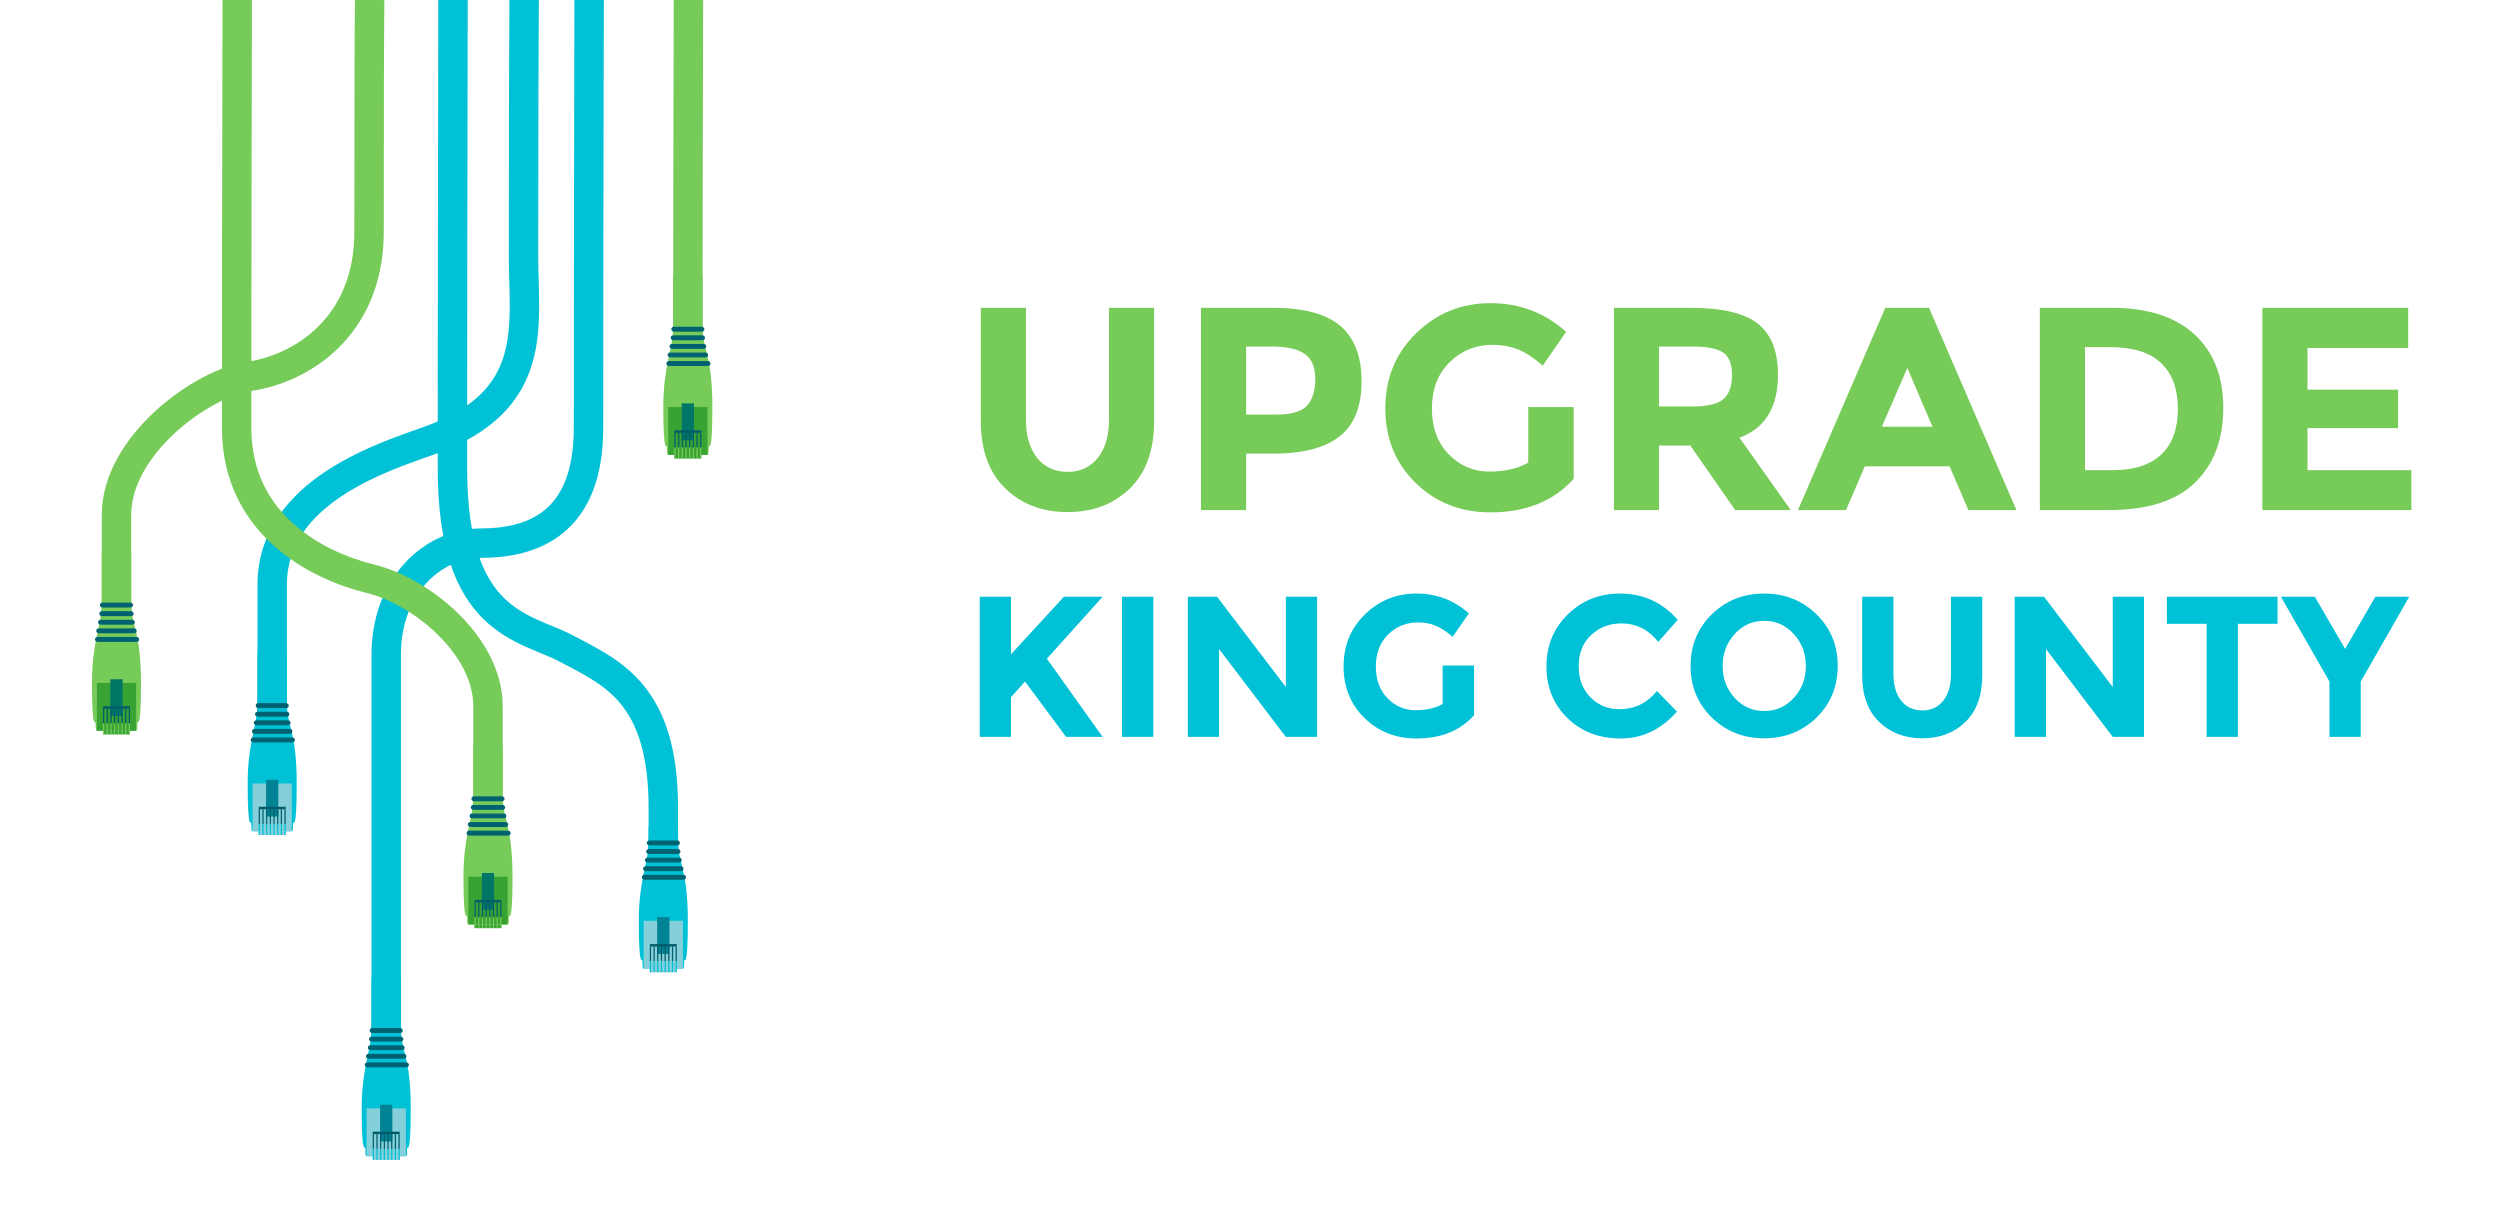 <svg height="997" viewBox="0 0 2039 997" width="2039" xmlns="http://www.w3.org/2000/svg"><g fill="none" fill-rule="evenodd"><g stroke-width="24"><path d="m480.484-.07c-.323 135.911-.484 252.268-.484 349.07 0 78.255-46 94-88 94-37.829 0-77 33.731-77 91v360.141" stroke="#00c1d6"/><path d="m561.484-.07c-.323 114.578-.484 220.268-.484 317.07" stroke="#77cb59"/><path d="m369.484-.07c-.323 157.911-.484 285.268-.484 382.07 0 127 59 129 93 147 37.553 19.881 79 37 79 129.859v90.141" stroke="#00c1d6"/><path d="m301.484-.07c-.323 29.245-.484 92.268-.484 189.07 0 78.255-56 112-98 118-37.776 5.397-108 55.731-108 113v134" stroke="#77cb59"/><path d="m427.484-.07c-.323 43.282-.484 113.305-.484 210.07 0 55 13.683 116.615-76 149-36 13-129 41-129 117.859v157.141" stroke="#00c1d6"/><path d="m193.484-.07c-.323 135.911-.484 252.268-.484 349.07 0 78.255 64.894 112.242 109 123 41 10 96 54 96 104v125" stroke="#77cb59"/></g><g transform="translate(295 797)"><path d="m8 0h24v107h-24z" fill="#00c1d6"/><path d="m8 41.447c0 18.553-8 31.553-8 65.553 0 42 3 29 3 33s0 6 1 6h32c1 0 1-2 1-6s3 9 3-33-8-47-8-65.553c0-18.553-24-18.553-24 0z" fill="#00c1d6"/><path d="m4 107h32v39h-32z" fill="#85cfda"/><path d="m9 146h22v3h-22z" fill="#85cfda"/><path d="m15 104h10v30h-10z" fill="#008394"/><g fill="#005c6b"><path d="m9 126h22v2h-22z"/><path d="m9 128h1v12h-1z" transform="matrix(-1 0 0 1 19 0)"/><path d="m12 128h1v12h-1z" transform="matrix(-1 0 0 1 25 0)"/><path d="m15 128h1v12h-1z" transform="matrix(-1 0 0 1 31 0)"/><path d="m18 128h1v12h-1z" transform="matrix(-1 0 0 1 37 0)"/><path d="m21 128h1v12h-1z" transform="matrix(-1 0 0 1 43 0)"/><path d="m24 128h1v12h-1z" transform="matrix(-1 0 0 1 49 0)"/><path d="m27 128h1v12h-1z" transform="matrix(-1 0 0 1 55 0)"/><path d="m30 128h1v12h-1z" transform="matrix(-1 0 0 1 61 0)"/></g><path d="m9 140h1v9h-1z" fill="#00c1d6" transform="matrix(-1 0 0 1 19 0)"/><path d="m12 140h1v9h-1z" fill="#00c1d6" transform="matrix(-1 0 0 1 25 0)"/><path d="m15 140h1v9h-1z" fill="#00c1d6" transform="matrix(-1 0 0 1 31 0)"/><path d="m18 140h1v9h-1z" fill="#00c1d6" transform="matrix(-1 0 0 1 37 0)"/><path d="m21 140h1v9h-1z" fill="#00c1d6" transform="matrix(-1 0 0 1 43 0)"/><path d="m24 140h1v9h-1z" fill="#00c1d6" transform="matrix(-1 0 0 1 49 0)"/><path d="m27 140h1v9h-1z" fill="#00c1d6" transform="matrix(-1 0 0 1 55 0)"/><path d="m30 140h1v9h-1z" fill="#00c1d6" transform="matrix(-1 0 0 1 61 0)"/><rect fill="#006170" height="3" rx="1.5" stroke="#006372" width="26" x="7" y="42"/><rect fill="#006170" height="3" rx="1.5" stroke="#006372" width="27" x="6.5" y="49"/><rect fill="#006170" height="3" rx="1.5" stroke="#006372" width="29" x="5.5" y="56"/><rect fill="#006170" height="3" rx="1.5" stroke="#006372" width="32" x="4" y="63"/><rect fill="#006170" height="3" rx="1.5" stroke="#006372" width="35" x="3" y="70"/></g><g transform="translate(202 532)"><path d="m8 0h24v107h-24z" fill="#00c1d6"/><path d="m8 41.447c0 18.553-8 31.553-8 65.553 0 42 3 29 3 33s0 6 1 6h32c1 0 1-2 1-6s3 9 3-33-8-47-8-65.553c0-18.553-24-18.553-24 0z" fill="#00c1d6"/><path d="m4 107h32v39h-32z" fill="#85cfda"/><path d="m9 146h22v3h-22z" fill="#85cfda"/><path d="m15 104h10v30h-10z" fill="#008394"/><g fill="#005c6b"><path d="m9 126h22v2h-22z"/><path d="m9 128h1v12h-1z" transform="matrix(-1 0 0 1 19 0)"/><path d="m12 128h1v12h-1z" transform="matrix(-1 0 0 1 25 0)"/><path d="m15 128h1v12h-1z" transform="matrix(-1 0 0 1 31 0)"/><path d="m18 128h1v12h-1z" transform="matrix(-1 0 0 1 37 0)"/><path d="m21 128h1v12h-1z" transform="matrix(-1 0 0 1 43 0)"/><path d="m24 128h1v12h-1z" transform="matrix(-1 0 0 1 49 0)"/><path d="m27 128h1v12h-1z" transform="matrix(-1 0 0 1 55 0)"/><path d="m30 128h1v12h-1z" transform="matrix(-1 0 0 1 61 0)"/></g><path d="m9 140h1v9h-1z" fill="#00c1d6" transform="matrix(-1 0 0 1 19 0)"/><path d="m12 140h1v9h-1z" fill="#00c1d6" transform="matrix(-1 0 0 1 25 0)"/><path d="m15 140h1v9h-1z" fill="#00c1d6" transform="matrix(-1 0 0 1 31 0)"/><path d="m18 140h1v9h-1z" fill="#00c1d6" transform="matrix(-1 0 0 1 37 0)"/><path d="m21 140h1v9h-1z" fill="#00c1d6" transform="matrix(-1 0 0 1 43 0)"/><path d="m24 140h1v9h-1z" fill="#00c1d6" transform="matrix(-1 0 0 1 49 0)"/><path d="m27 140h1v9h-1z" fill="#00c1d6" transform="matrix(-1 0 0 1 55 0)"/><path d="m30 140h1v9h-1z" fill="#00c1d6" transform="matrix(-1 0 0 1 61 0)"/><rect fill="#006170" height="3" rx="1.5" stroke="#006372" width="26" x="7" y="42"/><rect fill="#006170" height="3" rx="1.5" stroke="#006372" width="27" x="6.5" y="49"/><rect fill="#006170" height="3" rx="1.5" stroke="#006372" width="29" x="5.5" y="56"/><rect fill="#006170" height="3" rx="1.5" stroke="#006372" width="32" x="4" y="63"/><rect fill="#006170" height="3" rx="1.5" stroke="#006372" width="35" x="3" y="70"/></g><g transform="translate(75 450)"><path d="m8 0h24v107h-24z" fill="#77cb59"/><path d="m8 41.447c0 18.553-8 31.553-8 65.553 0 42 3 29 3 33s0 6 1 6h32c1 0 1-2 1-6s3 9 3-33-8-47-8-65.553c0-18.553-24-18.553-24 0z" fill="#77cb59"/><path d="m4 107h32v39h-32z" fill="#38a333"/><path d="m9 146h22v3h-22z" fill="#38a333"/><path d="m15 104h10v30h-10z" fill="#076"/><g fill="#005c6b"><path d="m9 126h22v2h-22z"/><path d="m9 128h1v12h-1z" transform="matrix(-1 0 0 1 19 0)"/><path d="m12 128h1v12h-1z" transform="matrix(-1 0 0 1 25 0)"/><path d="m15 128h1v12h-1z" transform="matrix(-1 0 0 1 31 0)"/><path d="m18 128h1v12h-1z" transform="matrix(-1 0 0 1 37 0)"/><path d="m21 128h1v12h-1z" transform="matrix(-1 0 0 1 43 0)"/><path d="m24 128h1v12h-1z" transform="matrix(-1 0 0 1 49 0)"/><path d="m27 128h1v12h-1z" transform="matrix(-1 0 0 1 55 0)"/><path d="m30 128h1v12h-1z" transform="matrix(-1 0 0 1 61 0)"/></g><path d="m9 140h1v9h-1z" fill="#77cb59" transform="matrix(-1 0 0 1 19 0)"/><path d="m12 140h1v9h-1z" fill="#77cb59" transform="matrix(-1 0 0 1 25 0)"/><path d="m15 140h1v9h-1z" fill="#77cb59" transform="matrix(-1 0 0 1 31 0)"/><path d="m18 140h1v9h-1z" fill="#77cb59" transform="matrix(-1 0 0 1 37 0)"/><path d="m21 140h1v9h-1z" fill="#77cb59" transform="matrix(-1 0 0 1 43 0)"/><path d="m24 140h1v9h-1z" fill="#77cb59" transform="matrix(-1 0 0 1 49 0)"/><path d="m27 140h1v9h-1z" fill="#77cb59" transform="matrix(-1 0 0 1 55 0)"/><path d="m30 140h1v9h-1z" fill="#77cb59" transform="matrix(-1 0 0 1 61 0)"/><rect fill="#006170" height="3" rx="1.5" stroke="#006372" width="26" x="7" y="42"/><rect fill="#006170" height="3" rx="1.5" stroke="#006372" width="27" x="6.5" y="49"/><rect fill="#006170" height="3" rx="1.5" stroke="#006372" width="29" x="5.5" y="56"/><rect fill="#006170" height="3" rx="1.5" stroke="#006372" width="32" x="4" y="63"/><rect fill="#006170" height="3" rx="1.5" stroke="#006372" width="35" x="3" y="70"/></g><g transform="translate(378 608)"><path d="m8 0h24v107h-24z" fill="#77cb59"/><path d="m8 41.447c0 18.553-8 31.553-8 65.553 0 42 3 29 3 33s0 6 1 6h32c1 0 1-2 1-6s3 9 3-33-8-47-8-65.553c0-18.553-24-18.553-24 0z" fill="#77cb59"/><path d="m4 107h32v39h-32z" fill="#38a333"/><path d="m9 146h22v3h-22z" fill="#38a333"/><path d="m15 104h10v30h-10z" fill="#076"/><g fill="#005c6b"><path d="m9 126h22v2h-22z"/><path d="m9 128h1v12h-1z" transform="matrix(-1 0 0 1 19 0)"/><path d="m12 128h1v12h-1z" transform="matrix(-1 0 0 1 25 0)"/><path d="m15 128h1v12h-1z" transform="matrix(-1 0 0 1 31 0)"/><path d="m18 128h1v12h-1z" transform="matrix(-1 0 0 1 37 0)"/><path d="m21 128h1v12h-1z" transform="matrix(-1 0 0 1 43 0)"/><path d="m24 128h1v12h-1z" transform="matrix(-1 0 0 1 49 0)"/><path d="m27 128h1v12h-1z" transform="matrix(-1 0 0 1 55 0)"/><path d="m30 128h1v12h-1z" transform="matrix(-1 0 0 1 61 0)"/></g><path d="m9 140h1v9h-1z" fill="#77cb59" transform="matrix(-1 0 0 1 19 0)"/><path d="m12 140h1v9h-1z" fill="#77cb59" transform="matrix(-1 0 0 1 25 0)"/><path d="m15 140h1v9h-1z" fill="#77cb59" transform="matrix(-1 0 0 1 31 0)"/><path d="m18 140h1v9h-1z" fill="#77cb59" transform="matrix(-1 0 0 1 37 0)"/><path d="m21 140h1v9h-1z" fill="#77cb59" transform="matrix(-1 0 0 1 43 0)"/><path d="m24 140h1v9h-1z" fill="#77cb59" transform="matrix(-1 0 0 1 49 0)"/><path d="m27 140h1v9h-1z" fill="#77cb59" transform="matrix(-1 0 0 1 55 0)"/><path d="m30 140h1v9h-1z" fill="#77cb59" transform="matrix(-1 0 0 1 61 0)"/><rect fill="#006170" height="3" rx="1.5" stroke="#006372" width="26" x="7" y="42"/><rect fill="#006170" height="3" rx="1.5" stroke="#006372" width="27" x="6.5" y="49"/><rect fill="#006170" height="3" rx="1.5" stroke="#006372" width="29" x="5.5" y="56"/><rect fill="#006170" height="3" rx="1.5" stroke="#006372" width="32" x="4" y="63"/><rect fill="#006170" height="3" rx="1.5" stroke="#006372" width="35" x="3" y="70"/></g><g transform="translate(541 225)"><path d="m8 0h24v107h-24z" fill="#77cb59"/><path d="m8 41.447c0 18.553-8 31.553-8 65.553 0 42 3 29 3 33s0 6 1 6h32c1 0 1-2 1-6s3 9 3-33-8-47-8-65.553c0-18.553-24-18.553-24 0z" fill="#77cb59"/><path d="m4 107h32v39h-32z" fill="#38a333"/><path d="m9 146h22v3h-22z" fill="#38a333"/><path d="m15 104h10v30h-10z" fill="#076"/><g fill="#005c6b"><path d="m9 126h22v2h-22z"/><path d="m9 128h1v12h-1z" transform="matrix(-1 0 0 1 19 0)"/><path d="m12 128h1v12h-1z" transform="matrix(-1 0 0 1 25 0)"/><path d="m15 128h1v12h-1z" transform="matrix(-1 0 0 1 31 0)"/><path d="m18 128h1v12h-1z" transform="matrix(-1 0 0 1 37 0)"/><path d="m21 128h1v12h-1z" transform="matrix(-1 0 0 1 43 0)"/><path d="m24 128h1v12h-1z" transform="matrix(-1 0 0 1 49 0)"/><path d="m27 128h1v12h-1z" transform="matrix(-1 0 0 1 55 0)"/><path d="m30 128h1v12h-1z" transform="matrix(-1 0 0 1 61 0)"/></g><path d="m9 140h1v9h-1z" fill="#77cb59" transform="matrix(-1 0 0 1 19 0)"/><path d="m12 140h1v9h-1z" fill="#77cb59" transform="matrix(-1 0 0 1 25 0)"/><path d="m15 140h1v9h-1z" fill="#77cb59" transform="matrix(-1 0 0 1 31 0)"/><path d="m18 140h1v9h-1z" fill="#77cb59" transform="matrix(-1 0 0 1 37 0)"/><path d="m21 140h1v9h-1z" fill="#77cb59" transform="matrix(-1 0 0 1 43 0)"/><path d="m24 140h1v9h-1z" fill="#77cb59" transform="matrix(-1 0 0 1 49 0)"/><path d="m27 140h1v9h-1z" fill="#77cb59" transform="matrix(-1 0 0 1 55 0)"/><path d="m30 140h1v9h-1z" fill="#77cb59" transform="matrix(-1 0 0 1 61 0)"/><rect fill="#006170" height="3" rx="1.5" stroke="#006372" width="26" x="7" y="42"/><rect fill="#006170" height="3" rx="1.5" stroke="#006372" width="27" x="6.5" y="49"/><rect fill="#006170" height="3" rx="1.5" stroke="#006372" width="29" x="5.5" y="56"/><rect fill="#006170" height="3" rx="1.5" stroke="#006372" width="32" x="4" y="63"/><rect fill="#006170" height="3" rx="1.5" stroke="#006372" width="35" x="3" y="70"/></g><g transform="translate(521 671)"><path d="m8 3h24v77h-24z" fill="#00c1d6"/><path d="m8 14.447c0 18.553-8 31.553-8 65.553 0 42 3 29 3 33s0 6 1 6h32c1 0 1-2 1-6s3 9 3-33-8-47-8-65.553c0-18.553-24-18.553-24 0z" fill="#00c1d6"/><path d="m4 80h32v39h-32z" fill="#85cfda"/><path d="m9 119h22v3h-22z" fill="#85cfda"/><path d="m15 77h10v30h-10z" fill="#008394"/><g fill="#005c6b"><path d="m9 99h22v2h-22z"/><path d="m9 101h1v12h-1z" transform="matrix(-1 0 0 1 19 0)"/><path d="m12 101h1v12h-1z" transform="matrix(-1 0 0 1 25 0)"/><path d="m15 101h1v12h-1z" transform="matrix(-1 0 0 1 31 0)"/><path d="m18 101h1v12h-1z" transform="matrix(-1 0 0 1 37 0)"/><path d="m21 101h1v12h-1z" transform="matrix(-1 0 0 1 43 0)"/><path d="m24 101h1v12h-1z" transform="matrix(-1 0 0 1 49 0)"/><path d="m27 101h1v12h-1z" transform="matrix(-1 0 0 1 55 0)"/><path d="m30 101h1v12h-1z" transform="matrix(-1 0 0 1 61 0)"/></g><path d="m9 113h1v9h-1z" fill="#00c1d6" transform="matrix(-1 0 0 1 19 0)"/><path d="m12 113h1v9h-1z" fill="#00c1d6" transform="matrix(-1 0 0 1 25 0)"/><path d="m15 113h1v9h-1z" fill="#00c1d6" transform="matrix(-1 0 0 1 31 0)"/><path d="m18 113h1v9h-1z" fill="#00c1d6" transform="matrix(-1 0 0 1 37 0)"/><path d="m21 113h1v9h-1z" fill="#00c1d6" transform="matrix(-1 0 0 1 43 0)"/><path d="m24 113h1v9h-1z" fill="#00c1d6" transform="matrix(-1 0 0 1 49 0)"/><path d="m27 113h1v9h-1z" fill="#00c1d6" transform="matrix(-1 0 0 1 55 0)"/><path d="m30 113h1v9h-1z" fill="#00c1d6" transform="matrix(-1 0 0 1 61 0)"/><rect fill="#006170" height="3" rx="1.5" stroke="#006372" width="26" x="7" y="15"/><rect fill="#006170" height="3" rx="1.5" stroke="#006372" width="27" x="6.5" y="22"/><rect fill="#006170" height="3" rx="1.5" stroke="#006372" width="29" x="5.5" y="29"/><rect fill="#006170" height="3" rx="1.5" stroke="#006372" width="32" x="4" y="36"/><rect fill="#006170" height="3" rx="1.5" stroke="#006372" width="35" x="3" y="43"/></g><path d="m870.736 417.652c20.611 0 37.524-6.411 50.74-19.234s19.824-31.191 19.824-55.106v-92.276h-36.816v91.096c0 13.216-3.029 23.639-9.086 31.27s-14.278 11.446-24.662 11.446-18.644-3.776-24.78-11.328c-6.136-7.709-9.204-18.172-9.204-31.388v-91.096h-36.816v92.276c0 23.757 6.647 42.087 19.942 54.988s30.247 19.352 50.858 19.352zm145.612-1.652v-46.02h21.948c24.387 0 42.519-4.72 54.398-14.16s17.818-24.347 17.818-44.722-5.782-35.479-17.346-45.312-30.011-14.75-55.342-14.75h-58.292v164.964zm24.78-77.88h-24.78v-55.46h21.004c12.115 0 21.043 2.006 26.786 6.018s8.614 10.777 8.614 20.296-2.203 16.756-6.608 21.712-12.744 7.434-25.016 7.434zm174.404 79.768c28.949 0 51.605-9.125 67.968-27.376v-58.528h-37.052v45.312c-8.496 4.877-19.116 7.316-31.86 7.316s-23.718-4.681-32.922-14.042-13.806-21.83-13.806-37.406 4.799-28.123 14.396-37.642 21.397-14.278 35.4-14.278c7.237 0 13.963 1.219 20.178 3.658s13.019 6.883 20.414 13.334l19.116-27.612c-17.464-15.576-38.035-23.364-61.714-23.364s-43.896 8.181-60.652 24.544-25.134 36.777-25.134 61.242 8.221 44.722 24.662 60.77 36.777 24.072 61.006 24.072zm137.588-1.888v-52.628h25.488l36.58 52.628h45.312l-41.772-59c20.925-7.709 31.388-24.78 31.388-51.212 0-19.195-5.467-33.119-16.402-41.772s-29.225-12.98-54.87-12.98h-62.54v164.964zm26.904-84.488h-26.904v-48.852h27.612c11.8 0 20.06 1.652 24.78 4.956s7.08 9.401 7.08 18.29-2.281 15.379-6.844 19.47-13.137 6.136-25.724 6.136zm125.552 84.488 15.34-35.636h69.148l15.34 35.636h39.176l-71.272-164.964h-35.636l-71.272 164.964zm70.564-67.968h-41.3l20.768-47.908zm143.96 67.968c31.467 0 54.87-7.473 70.21-22.42s23.01-35.243 23.01-60.888-7.867-45.666-23.6-60.062-38.311-21.594-67.732-21.594h-58.292v164.964zm3.776-32.568h-23.364v-100.3h20.532c18.723 0 32.607 4.366 41.654 13.098s13.57 21.201 13.57 37.406-4.523 28.556-13.57 37.052-21.987 12.744-38.822 12.744zm242.844 32.568v-32.568h-84.724v-34.22h73.868v-31.388h-73.868v-33.984h82.128v-32.804h-118.944v164.964z" fill="#77cb59" fill-rule="nonzero"/><path d="m824.567 601v-32.373l11.445-12.753 33.517 45.126h29.757c-5.232-7.303-13.134-18.394-23.707-33.272-6.248-8.792-11.335-15.938-15.261-21.437l-.595-.833c-2.44-3.417-4.404-6.158-5.89-8.222l45.453-50.522h-31.555l-43.164 46.925v-46.925h-25.506v114.287zm116.085 0v-114.287h-25.506v114.287zm53.628 0v-71.613l54.446 71.613h25.506v-114.287h-25.506v73.575l-56.081-73.575h-23.871v114.287zm160.884 1.308c20.056 0 35.752-6.322 47.088-18.966v-40.548h-25.669v31.392c-5.886 3.379-13.243 5.069-22.073 5.069s-16.432-3.243-22.808-9.728-9.565-15.124-9.565-25.915 3.325-19.484 9.973-26.078 14.824-9.892 24.525-9.892c5.014 0 9.674.845 13.979 2.534s9.02 4.769 14.143 9.238l13.243-19.13c-12.099-10.791-26.351-16.186-42.755-16.186s-30.411 5.668-42.02 17.004-17.413 25.479-17.413 42.428 5.695 30.983 17.086 42.101 25.479 16.677 42.265 16.677zm166.688 0c17.604 0 32.891-7.303 45.862-21.909l-16.35-16.84c-7.957 9.919-18.203 14.879-30.738 14.879-9.156 0-16.95-3.216-23.381-9.646s-9.646-14.96-9.646-25.588 3.406-19.075 10.219-25.343 15.015-9.401 24.607-9.401c11.99 0 22.018 5.014 30.084 15.042l15.86-17.985c-12.644-14.279-28.34-21.419-47.088-21.419-16.786 0-30.983 5.668-42.592 17.004s-17.413 25.479-17.413 42.428 5.695 30.983 17.086 42.101 25.887 16.677 43.491 16.677zm116.984-.164c16.895 0 31.119-5.614 42.673-16.84 11.554-11.336 17.331-25.397 17.331-42.183s-5.777-30.82-17.331-42.101-25.779-16.922-42.673-16.922-31.119 5.641-42.673 16.922-17.331 25.315-17.331 42.101 5.777 30.82 17.331 42.101 25.779 16.922 42.673 16.922zm.082-22.236c-9.537 0-17.576-3.57-24.116-10.709s-9.81-15.805-9.81-25.997 3.27-18.884 9.81-26.078 14.579-10.791 24.116-10.791 17.576 3.597 24.116 10.791 9.81 15.914 9.81 26.16c0 10.137-3.27 18.775-9.81 25.915s-14.579 10.709-24.116 10.709zm128.92 22.236c14.279 0 25.997-4.442 35.153-13.325s13.734-21.609 13.734-38.177v-63.928h-25.506v63.111c0 9.156-2.098 16.377-6.295 21.664s-9.892 7.93-17.086 7.93-12.916-2.616-17.168-7.848c-4.251-5.341-6.377-12.589-6.377-21.745v-63.111h-25.506v63.928c0 16.459 4.605 29.157 13.816 38.096s20.955 13.407 35.234 13.407zm100.879-1.145v-71.613l54.446 71.613h25.506v-114.287h-25.506v73.575l-56.081-73.575h-23.871v114.287zm156.47 0v-92.214h32.373v-22.073h-90.252v22.073h32.373v92.214zm100.225 0v-45.126l39.567-69.16h-27.631l-24.689 42.51-24.689-42.51h-27.631l39.567 69.16v45.126z" fill="#00c1d6" fill-rule="nonzero"/></g></svg>